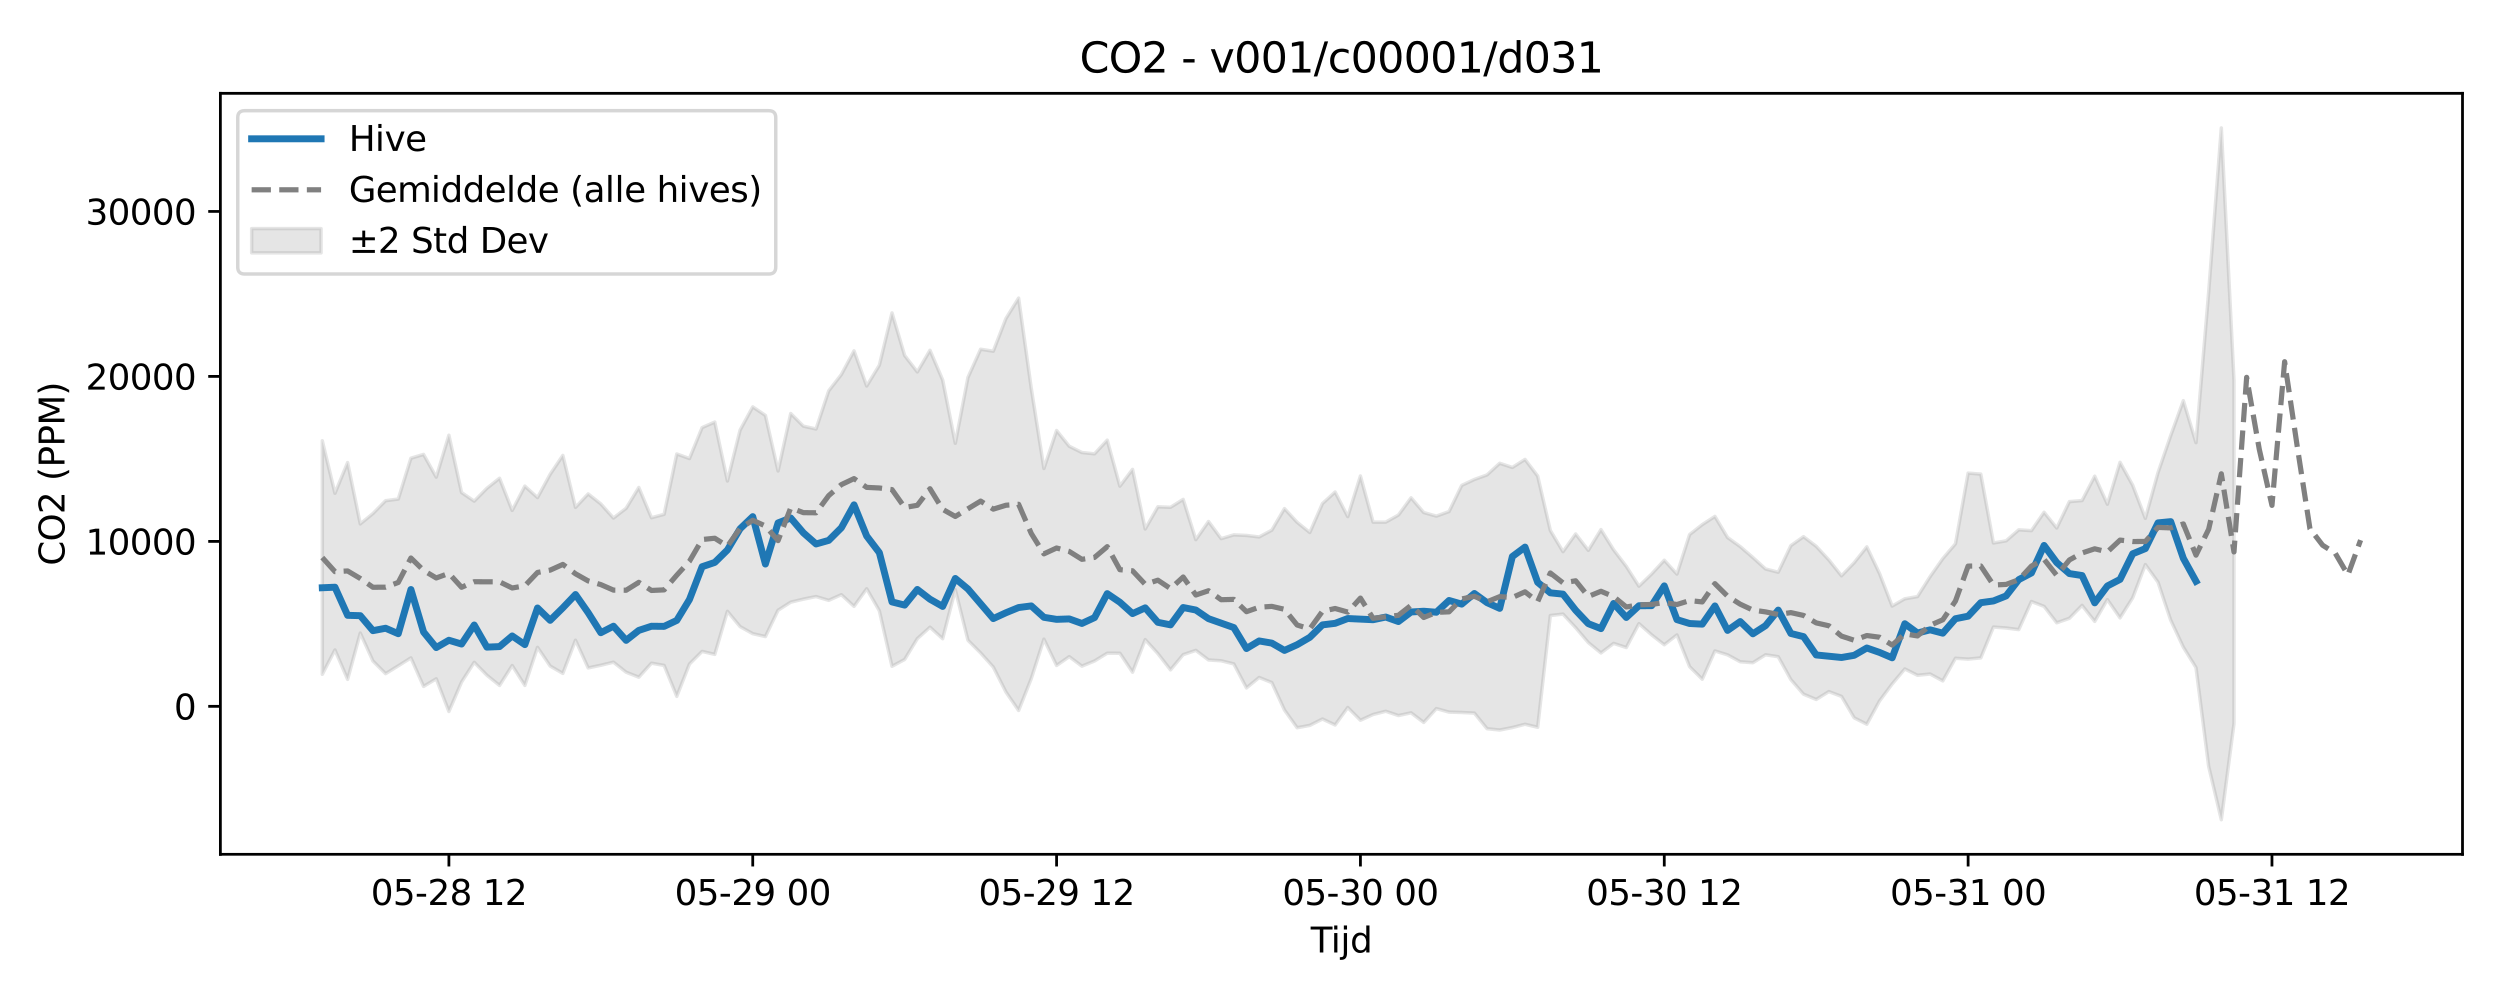 <?xml version="1.0" encoding="utf-8" standalone="no"?>
<!DOCTYPE svg PUBLIC "-//W3C//DTD SVG 1.1//EN"
  "http://www.w3.org/Graphics/SVG/1.1/DTD/svg11.dtd">
<svg xmlns:xlink="http://www.w3.org/1999/xlink" width="720pt" height="288pt" viewBox="0 0 720 288" xmlns="http://www.w3.org/2000/svg" version="1.1">
 <defs>
  <style type="text/css">*{stroke-linejoin: round; stroke-linecap: butt}</style>
 </defs>
 <g id="figure_1">
  <g id="patch_1">
   <path d="M 0 288 
L 720 288 
L 720 0 
L 0 0 
z
" style="fill: #ffffff"/>
  </g>
  <g id="axes_1">
   <g id="patch_2">
    <path d="M 63.47 246.04 
L 709.2 246.04 
L 709.2 26.88 
L 63.47 26.88 
z
" style="fill: #ffffff"/>
   </g>
   <g id="FillBetweenPolyCollection_1">
    <defs>
     <path id="meee00169b2" d="M 92.821 -161.061 
L 92.821 -93.793 
L 96.467 -100.811 
L 100.114 -92.342 
L 103.76 -105.684 
L 107.406 -97.629 
L 111.052 -93.985 
L 114.698 -96.233 
L 118.344 -98.534 
L 121.99 -90.309 
L 125.637 -92.508 
L 129.283 -83.085 
L 132.929 -91.561 
L 136.575 -97.248 
L 140.221 -93.534 
L 143.867 -90.591 
L 147.513 -96.322 
L 151.159 -90.588 
L 154.806 -101.567 
L 158.452 -96.175 
L 162.098 -94.056 
L 165.744 -103.622 
L 169.39 -95.639 
L 173.036 -96.402 
L 176.682 -97.291 
L 180.329 -94.402 
L 183.975 -92.966 
L 187.621 -97.002 
L 191.267 -96.358 
L 194.913 -87.445 
L 198.559 -96.753 
L 202.205 -100.393 
L 205.851 -99.534 
L 209.498 -111.936 
L 213.144 -107.535 
L 216.79 -105.503 
L 220.436 -104.667 
L 224.082 -112.254 
L 227.728 -114.575 
L 231.374 -115.444 
L 235.021 -116.184 
L 238.667 -115.097 
L 242.313 -116.736 
L 245.959 -113.362 
L 249.605 -118.435 
L 253.251 -112.099 
L 256.897 -96.102 
L 260.543 -98.074 
L 264.19 -104.065 
L 267.836 -107.366 
L 271.482 -104.043 
L 275.128 -118.181 
L 278.774 -103.6 
L 282.42 -99.946 
L 286.066 -95.89 
L 289.712 -88.697 
L 293.359 -83.378 
L 297.005 -92.564 
L 300.651 -103.917 
L 304.297 -96.341 
L 307.943 -98.883 
L 311.589 -96.148 
L 315.235 -97.639 
L 318.882 -99.881 
L 322.528 -99.864 
L 326.174 -94.402 
L 329.82 -103.788 
L 333.466 -99.769 
L 337.112 -95.074 
L 340.758 -99.461 
L 344.404 -100.695 
L 348.051 -97.927 
L 351.697 -97.695 
L 355.343 -96.793 
L 358.989 -89.879 
L 362.635 -92.888 
L 366.281 -91.414 
L 369.927 -83.511 
L 373.574 -78.408 
L 377.22 -79.085 
L 380.866 -80.925 
L 384.512 -79.204 
L 388.158 -84.239 
L 391.804 -80.567 
L 395.45 -82.224 
L 399.096 -83.153 
L 402.743 -81.923 
L 406.389 -82.704 
L 410.035 -79.936 
L 413.681 -83.926 
L 417.327 -82.91 
L 420.973 -82.801 
L 424.619 -82.627 
L 428.266 -78.131 
L 431.912 -77.751 
L 435.558 -78.464 
L 439.204 -79.414 
L 442.85 -78.539 
L 446.496 -110.722 
L 450.142 -111.144 
L 453.788 -107.232 
L 457.435 -102.936 
L 461.081 -99.947 
L 464.727 -102.705 
L 468.373 -101.506 
L 472.019 -108.391 
L 475.665 -105.165 
L 479.311 -102.306 
L 482.958 -105.14 
L 486.604 -96.017 
L 490.25 -92.376 
L 493.896 -100.525 
L 497.542 -99.396 
L 501.188 -97.41 
L 504.834 -97.137 
L 508.48 -99.419 
L 512.127 -98.871 
L 515.773 -92.271 
L 519.419 -88.073 
L 523.065 -86.554 
L 526.711 -88.821 
L 530.357 -87.437 
L 534.003 -81.269 
L 537.649 -79.418 
L 541.296 -86.113 
L 544.942 -91.008 
L 548.588 -95.345 
L 552.234 -93.516 
L 555.88 -93.882 
L 559.526 -91.896 
L 563.172 -98.422 
L 566.819 -98.173 
L 570.465 -98.529 
L 574.111 -107.408 
L 577.757 -107.135 
L 581.403 -106.674 
L 585.049 -114.765 
L 588.695 -113.362 
L 592.341 -108.635 
L 595.988 -109.93 
L 599.634 -113.648 
L 603.28 -109.039 
L 606.926 -115.308 
L 610.572 -110.048 
L 614.218 -115.837 
L 617.864 -125.395 
L 621.511 -120.33 
L 625.157 -109.404 
L 628.803 -101.611 
L 632.449 -95.725 
L 636.095 -67.286 
L 639.741 -51.922 
L 643.387 -79.597 
L 643.387 -178.499 
L 643.387 -178.499 
L 639.741 -251.158 
L 636.095 -203.883 
L 632.449 -160.505 
L 628.803 -172.602 
L 625.157 -162.523 
L 621.511 -151.886 
L 617.864 -138.718 
L 614.218 -148.247 
L 610.572 -154.86 
L 606.926 -142.783 
L 603.28 -150.856 
L 599.634 -143.839 
L 595.988 -143.538 
L 592.341 -135.938 
L 588.695 -140.47 
L 585.049 -135.174 
L 581.403 -135.412 
L 577.757 -132.24 
L 574.111 -131.62 
L 570.465 -151.466 
L 566.819 -151.743 
L 563.172 -131.392 
L 559.526 -127.119 
L 555.88 -121.948 
L 552.234 -116.184 
L 548.588 -115.547 
L 544.942 -113.451 
L 541.296 -122.853 
L 537.649 -130.513 
L 534.003 -125.948 
L 530.357 -122.16 
L 526.711 -126.738 
L 523.065 -130.664 
L 519.419 -133.436 
L 515.773 -130.863 
L 512.127 -123.196 
L 508.48 -124.138 
L 504.834 -127.438 
L 501.188 -130.578 
L 497.542 -133.194 
L 493.896 -139.277 
L 490.25 -136.913 
L 486.604 -134.047 
L 482.958 -122.657 
L 479.311 -126.654 
L 475.665 -122.69 
L 472.019 -119.184 
L 468.373 -124.884 
L 464.727 -129.638 
L 461.081 -135.476 
L 457.435 -129.501 
L 453.788 -134.226 
L 450.142 -129.118 
L 446.496 -135.236 
L 442.85 -150.91 
L 439.204 -155.69 
L 435.558 -153.375 
L 431.912 -154.581 
L 428.266 -151.229 
L 424.619 -149.918 
L 420.973 -148.205 
L 417.327 -140.675 
L 413.681 -139.359 
L 410.035 -140.39 
L 406.389 -144.634 
L 402.743 -139.667 
L 399.096 -137.633 
L 395.45 -137.622 
L 391.804 -150.927 
L 388.158 -139.21 
L 384.512 -146.302 
L 380.866 -142.972 
L 377.22 -134.638 
L 373.574 -137.583 
L 369.927 -141.522 
L 366.281 -135.312 
L 362.635 -133.355 
L 358.989 -133.796 
L 355.343 -133.96 
L 351.697 -132.87 
L 348.051 -137.816 
L 344.404 -132.58 
L 340.758 -144.181 
L 337.112 -141.897 
L 333.466 -142.042 
L 329.82 -135.647 
L 326.174 -152.82 
L 322.528 -147.988 
L 318.882 -161.241 
L 315.235 -157.302 
L 311.589 -157.676 
L 307.943 -159.486 
L 304.297 -164.01 
L 300.651 -153.068 
L 297.005 -176.164 
L 293.359 -202.15 
L 289.712 -196.277 
L 286.066 -186.853 
L 282.42 -187.422 
L 278.774 -179.31 
L 275.128 -160.336 
L 271.482 -178.593 
L 267.836 -187.121 
L 264.19 -180.886 
L 260.543 -185.611 
L 256.897 -197.883 
L 253.251 -182.823 
L 249.605 -176.835 
L 245.959 -186.96 
L 242.313 -180.129 
L 238.667 -175.434 
L 235.021 -164.451 
L 231.374 -165.268 
L 227.728 -168.911 
L 224.082 -152.354 
L 220.436 -168.367 
L 216.79 -170.82 
L 213.144 -164.132 
L 209.498 -149.472 
L 205.851 -166.446 
L 202.205 -164.848 
L 198.559 -155.94 
L 194.913 -157.258 
L 191.267 -139.871 
L 187.621 -138.897 
L 183.975 -147.604 
L 180.329 -141.62 
L 176.682 -138.8 
L 173.036 -142.868 
L 169.39 -145.752 
L 165.744 -141.876 
L 162.098 -156.84 
L 158.452 -151.425 
L 154.806 -144.689 
L 151.159 -148.001 
L 147.513 -140.994 
L 143.867 -150.271 
L 140.221 -147.372 
L 136.575 -143.668 
L 132.929 -146.156 
L 129.283 -162.662 
L 125.637 -150.588 
L 121.99 -157.131 
L 118.344 -156.04 
L 114.698 -144.274 
L 111.052 -143.802 
L 107.406 -140.106 
L 103.76 -137.112 
L 100.114 -154.786 
L 96.467 -145.937 
L 92.821 -161.061 
z
" style="stroke: #808080; stroke-opacity: 0.2"/>
    </defs>
    <g clip-path="url(#pd69a1f8e8f)">
     <use xlink:href="#meee00169b2" x="0" y="288" style="fill: #808080; fill-opacity: 0.2; stroke: #808080; stroke-opacity: 0.2"/>
    </g>
   </g>
   <g id="matplotlib.axis_1">
    <g id="xtick_1">
     <g id="line2d_1">
      <defs>
       <path id="m8af037436e" d="M 0 0 
L 0 3.5 
" style="stroke: #000000; stroke-width: 0.8"/>
      </defs>
      <g>
       <use xlink:href="#m8af037436e" x="129.283" y="246.04" style="stroke: #000000; stroke-width: 0.8"/>
      </g>
     </g>
     <g id="text_1">
      <!-- 05-28 12 -->
      <g transform="translate(106.802 260.638) scale(0.1 -0.1)">
       <defs>
        <path id="DejaVuSans-30" d="M 2034 4250 
Q 1547 4250 1301 3770 
Q 1056 3291 1056 2328 
Q 1056 1369 1301 889 
Q 1547 409 2034 409 
Q 2525 409 2770 889 
Q 3016 1369 3016 2328 
Q 3016 3291 2770 3770 
Q 2525 4250 2034 4250 
z
M 2034 4750 
Q 2819 4750 3233 4129 
Q 3647 3509 3647 2328 
Q 3647 1150 3233 529 
Q 2819 -91 2034 -91 
Q 1250 -91 836 529 
Q 422 1150 422 2328 
Q 422 3509 836 4129 
Q 1250 4750 2034 4750 
z
" transform="scale(0.016)"/>
        <path id="DejaVuSans-35" d="M 691 4666 
L 3169 4666 
L 3169 4134 
L 1269 4134 
L 1269 2991 
Q 1406 3038 1543 3061 
Q 1681 3084 1819 3084 
Q 2600 3084 3056 2656 
Q 3513 2228 3513 1497 
Q 3513 744 3044 326 
Q 2575 -91 1722 -91 
Q 1428 -91 1123 -41 
Q 819 9 494 109 
L 494 744 
Q 775 591 1075 516 
Q 1375 441 1709 441 
Q 2250 441 2565 725 
Q 2881 1009 2881 1497 
Q 2881 1984 2565 2268 
Q 2250 2553 1709 2553 
Q 1456 2553 1204 2497 
Q 953 2441 691 2322 
L 691 4666 
z
" transform="scale(0.016)"/>
        <path id="DejaVuSans-2d" d="M 313 2009 
L 1997 2009 
L 1997 1497 
L 313 1497 
L 313 2009 
z
" transform="scale(0.016)"/>
        <path id="DejaVuSans-32" d="M 1228 531 
L 3431 531 
L 3431 0 
L 469 0 
L 469 531 
Q 828 903 1448 1529 
Q 2069 2156 2228 2338 
Q 2531 2678 2651 2914 
Q 2772 3150 2772 3378 
Q 2772 3750 2511 3984 
Q 2250 4219 1831 4219 
Q 1534 4219 1204 4116 
Q 875 4013 500 3803 
L 500 4441 
Q 881 4594 1212 4672 
Q 1544 4750 1819 4750 
Q 2544 4750 2975 4387 
Q 3406 4025 3406 3419 
Q 3406 3131 3298 2873 
Q 3191 2616 2906 2266 
Q 2828 2175 2409 1742 
Q 1991 1309 1228 531 
z
" transform="scale(0.016)"/>
        <path id="DejaVuSans-38" d="M 2034 2216 
Q 1584 2216 1326 1975 
Q 1069 1734 1069 1313 
Q 1069 891 1326 650 
Q 1584 409 2034 409 
Q 2484 409 2743 651 
Q 3003 894 3003 1313 
Q 3003 1734 2745 1975 
Q 2488 2216 2034 2216 
z
M 1403 2484 
Q 997 2584 770 2862 
Q 544 3141 544 3541 
Q 544 4100 942 4425 
Q 1341 4750 2034 4750 
Q 2731 4750 3128 4425 
Q 3525 4100 3525 3541 
Q 3525 3141 3298 2862 
Q 3072 2584 2669 2484 
Q 3125 2378 3379 2068 
Q 3634 1759 3634 1313 
Q 3634 634 3220 271 
Q 2806 -91 2034 -91 
Q 1263 -91 848 271 
Q 434 634 434 1313 
Q 434 1759 690 2068 
Q 947 2378 1403 2484 
z
M 1172 3481 
Q 1172 3119 1398 2916 
Q 1625 2713 2034 2713 
Q 2441 2713 2670 2916 
Q 2900 3119 2900 3481 
Q 2900 3844 2670 4047 
Q 2441 4250 2034 4250 
Q 1625 4250 1398 4047 
Q 1172 3844 1172 3481 
z
" transform="scale(0.016)"/>
        <path id="DejaVuSans-20" transform="scale(0.016)"/>
        <path id="DejaVuSans-31" d="M 794 531 
L 1825 531 
L 1825 4091 
L 703 3866 
L 703 4441 
L 1819 4666 
L 2450 4666 
L 2450 531 
L 3481 531 
L 3481 0 
L 794 0 
L 794 531 
z
" transform="scale(0.016)"/>
       </defs>
       <use xlink:href="#DejaVuSans-30"/>
       <use xlink:href="#DejaVuSans-35" transform="translate(63.623 0)"/>
       <use xlink:href="#DejaVuSans-2d" transform="translate(127.246 0)"/>
       <use xlink:href="#DejaVuSans-32" transform="translate(163.33 0)"/>
       <use xlink:href="#DejaVuSans-38" transform="translate(226.953 0)"/>
       <use xlink:href="#DejaVuSans-20" transform="translate(290.576 0)"/>
       <use xlink:href="#DejaVuSans-31" transform="translate(322.363 0)"/>
       <use xlink:href="#DejaVuSans-32" transform="translate(385.986 0)"/>
      </g>
     </g>
    </g>
    <g id="xtick_2">
     <g id="line2d_2">
      <g>
       <use xlink:href="#m8af037436e" x="216.79" y="246.04" style="stroke: #000000; stroke-width: 0.8"/>
      </g>
     </g>
     <g id="text_2">
      <!-- 05-29 00 -->
      <g transform="translate(194.309 260.638) scale(0.1 -0.1)">
       <defs>
        <path id="DejaVuSans-39" d="M 703 97 
L 703 672 
Q 941 559 1184 500 
Q 1428 441 1663 441 
Q 2288 441 2617 861 
Q 2947 1281 2994 2138 
Q 2813 1869 2534 1725 
Q 2256 1581 1919 1581 
Q 1219 1581 811 2004 
Q 403 2428 403 3163 
Q 403 3881 828 4315 
Q 1253 4750 1959 4750 
Q 2769 4750 3195 4129 
Q 3622 3509 3622 2328 
Q 3622 1225 3098 567 
Q 2575 -91 1691 -91 
Q 1453 -91 1209 -44 
Q 966 3 703 97 
z
M 1959 2075 
Q 2384 2075 2632 2365 
Q 2881 2656 2881 3163 
Q 2881 3666 2632 3958 
Q 2384 4250 1959 4250 
Q 1534 4250 1286 3958 
Q 1038 3666 1038 3163 
Q 1038 2656 1286 2365 
Q 1534 2075 1959 2075 
z
" transform="scale(0.016)"/>
       </defs>
       <use xlink:href="#DejaVuSans-30"/>
       <use xlink:href="#DejaVuSans-35" transform="translate(63.623 0)"/>
       <use xlink:href="#DejaVuSans-2d" transform="translate(127.246 0)"/>
       <use xlink:href="#DejaVuSans-32" transform="translate(163.33 0)"/>
       <use xlink:href="#DejaVuSans-39" transform="translate(226.953 0)"/>
       <use xlink:href="#DejaVuSans-20" transform="translate(290.576 0)"/>
       <use xlink:href="#DejaVuSans-30" transform="translate(322.363 0)"/>
       <use xlink:href="#DejaVuSans-30" transform="translate(385.986 0)"/>
      </g>
     </g>
    </g>
    <g id="xtick_3">
     <g id="line2d_3">
      <g>
       <use xlink:href="#m8af037436e" x="304.297" y="246.04" style="stroke: #000000; stroke-width: 0.8"/>
      </g>
     </g>
     <g id="text_3">
      <!-- 05-29 12 -->
      <g transform="translate(281.817 260.638) scale(0.1 -0.1)">
       <use xlink:href="#DejaVuSans-30"/>
       <use xlink:href="#DejaVuSans-35" transform="translate(63.623 0)"/>
       <use xlink:href="#DejaVuSans-2d" transform="translate(127.246 0)"/>
       <use xlink:href="#DejaVuSans-32" transform="translate(163.33 0)"/>
       <use xlink:href="#DejaVuSans-39" transform="translate(226.953 0)"/>
       <use xlink:href="#DejaVuSans-20" transform="translate(290.576 0)"/>
       <use xlink:href="#DejaVuSans-31" transform="translate(322.363 0)"/>
       <use xlink:href="#DejaVuSans-32" transform="translate(385.986 0)"/>
      </g>
     </g>
    </g>
    <g id="xtick_4">
     <g id="line2d_4">
      <g>
       <use xlink:href="#m8af037436e" x="391.804" y="246.04" style="stroke: #000000; stroke-width: 0.8"/>
      </g>
     </g>
     <g id="text_4">
      <!-- 05-30 00 -->
      <g transform="translate(369.324 260.638) scale(0.1 -0.1)">
       <defs>
        <path id="DejaVuSans-33" d="M 2597 2516 
Q 3050 2419 3304 2112 
Q 3559 1806 3559 1356 
Q 3559 666 3084 287 
Q 2609 -91 1734 -91 
Q 1441 -91 1130 -33 
Q 819 25 488 141 
L 488 750 
Q 750 597 1062 519 
Q 1375 441 1716 441 
Q 2309 441 2620 675 
Q 2931 909 2931 1356 
Q 2931 1769 2642 2001 
Q 2353 2234 1838 2234 
L 1294 2234 
L 1294 2753 
L 1863 2753 
Q 2328 2753 2575 2939 
Q 2822 3125 2822 3475 
Q 2822 3834 2567 4026 
Q 2313 4219 1838 4219 
Q 1578 4219 1281 4162 
Q 984 4106 628 3988 
L 628 4550 
Q 988 4650 1302 4700 
Q 1616 4750 1894 4750 
Q 2613 4750 3031 4423 
Q 3450 4097 3450 3541 
Q 3450 3153 3228 2886 
Q 3006 2619 2597 2516 
z
" transform="scale(0.016)"/>
       </defs>
       <use xlink:href="#DejaVuSans-30"/>
       <use xlink:href="#DejaVuSans-35" transform="translate(63.623 0)"/>
       <use xlink:href="#DejaVuSans-2d" transform="translate(127.246 0)"/>
       <use xlink:href="#DejaVuSans-33" transform="translate(163.33 0)"/>
       <use xlink:href="#DejaVuSans-30" transform="translate(226.953 0)"/>
       <use xlink:href="#DejaVuSans-20" transform="translate(290.576 0)"/>
       <use xlink:href="#DejaVuSans-30" transform="translate(322.363 0)"/>
       <use xlink:href="#DejaVuSans-30" transform="translate(385.986 0)"/>
      </g>
     </g>
    </g>
    <g id="xtick_5">
     <g id="line2d_5">
      <g>
       <use xlink:href="#m8af037436e" x="479.311" y="246.04" style="stroke: #000000; stroke-width: 0.8"/>
      </g>
     </g>
     <g id="text_5">
      <!-- 05-30 12 -->
      <g transform="translate(456.831 260.638) scale(0.1 -0.1)">
       <use xlink:href="#DejaVuSans-30"/>
       <use xlink:href="#DejaVuSans-35" transform="translate(63.623 0)"/>
       <use xlink:href="#DejaVuSans-2d" transform="translate(127.246 0)"/>
       <use xlink:href="#DejaVuSans-33" transform="translate(163.33 0)"/>
       <use xlink:href="#DejaVuSans-30" transform="translate(226.953 0)"/>
       <use xlink:href="#DejaVuSans-20" transform="translate(290.576 0)"/>
       <use xlink:href="#DejaVuSans-31" transform="translate(322.363 0)"/>
       <use xlink:href="#DejaVuSans-32" transform="translate(385.986 0)"/>
      </g>
     </g>
    </g>
    <g id="xtick_6">
     <g id="line2d_6">
      <g>
       <use xlink:href="#m8af037436e" x="566.819" y="246.04" style="stroke: #000000; stroke-width: 0.8"/>
      </g>
     </g>
     <g id="text_6">
      <!-- 05-31 00 -->
      <g transform="translate(544.338 260.638) scale(0.1 -0.1)">
       <use xlink:href="#DejaVuSans-30"/>
       <use xlink:href="#DejaVuSans-35" transform="translate(63.623 0)"/>
       <use xlink:href="#DejaVuSans-2d" transform="translate(127.246 0)"/>
       <use xlink:href="#DejaVuSans-33" transform="translate(163.33 0)"/>
       <use xlink:href="#DejaVuSans-31" transform="translate(226.953 0)"/>
       <use xlink:href="#DejaVuSans-20" transform="translate(290.576 0)"/>
       <use xlink:href="#DejaVuSans-30" transform="translate(322.363 0)"/>
       <use xlink:href="#DejaVuSans-30" transform="translate(385.986 0)"/>
      </g>
     </g>
    </g>
    <g id="xtick_7">
     <g id="line2d_7">
      <g>
       <use xlink:href="#m8af037436e" x="654.326" y="246.04" style="stroke: #000000; stroke-width: 0.8"/>
      </g>
     </g>
     <g id="text_7">
      <!-- 05-31 12 -->
      <g transform="translate(631.845 260.638) scale(0.1 -0.1)">
       <use xlink:href="#DejaVuSans-30"/>
       <use xlink:href="#DejaVuSans-35" transform="translate(63.623 0)"/>
       <use xlink:href="#DejaVuSans-2d" transform="translate(127.246 0)"/>
       <use xlink:href="#DejaVuSans-33" transform="translate(163.33 0)"/>
       <use xlink:href="#DejaVuSans-31" transform="translate(226.953 0)"/>
       <use xlink:href="#DejaVuSans-20" transform="translate(290.576 0)"/>
       <use xlink:href="#DejaVuSans-31" transform="translate(322.363 0)"/>
       <use xlink:href="#DejaVuSans-32" transform="translate(385.986 0)"/>
      </g>
     </g>
    </g>
    <g id="text_8">
     <!-- Tijd -->
     <g transform="translate(377.485 274.317) scale(0.1 -0.1)">
      <defs>
       <path id="DejaVuSans-54" d="M -19 4666 
L 3928 4666 
L 3928 4134 
L 2272 4134 
L 2272 0 
L 1638 0 
L 1638 4134 
L -19 4134 
L -19 4666 
z
" transform="scale(0.016)"/>
       <path id="DejaVuSans-69" d="M 603 3500 
L 1178 3500 
L 1178 0 
L 603 0 
L 603 3500 
z
M 603 4863 
L 1178 4863 
L 1178 4134 
L 603 4134 
L 603 4863 
z
" transform="scale(0.016)"/>
       <path id="DejaVuSans-6a" d="M 603 3500 
L 1178 3500 
L 1178 -63 
Q 1178 -731 923 -1031 
Q 669 -1331 103 -1331 
L -116 -1331 
L -116 -844 
L 38 -844 
Q 366 -844 484 -692 
Q 603 -541 603 -63 
L 603 3500 
z
M 603 4863 
L 1178 4863 
L 1178 4134 
L 603 4134 
L 603 4863 
z
" transform="scale(0.016)"/>
       <path id="DejaVuSans-64" d="M 2906 2969 
L 2906 4863 
L 3481 4863 
L 3481 0 
L 2906 0 
L 2906 525 
Q 2725 213 2448 61 
Q 2172 -91 1784 -91 
Q 1150 -91 751 415 
Q 353 922 353 1747 
Q 353 2572 751 3078 
Q 1150 3584 1784 3584 
Q 2172 3584 2448 3432 
Q 2725 3281 2906 2969 
z
M 947 1747 
Q 947 1113 1208 752 
Q 1469 391 1925 391 
Q 2381 391 2643 752 
Q 2906 1113 2906 1747 
Q 2906 2381 2643 2742 
Q 2381 3103 1925 3103 
Q 1469 3103 1208 2742 
Q 947 2381 947 1747 
z
" transform="scale(0.016)"/>
      </defs>
      <use xlink:href="#DejaVuSans-54"/>
      <use xlink:href="#DejaVuSans-69" transform="translate(57.959 0)"/>
      <use xlink:href="#DejaVuSans-6a" transform="translate(85.742 0)"/>
      <use xlink:href="#DejaVuSans-64" transform="translate(113.525 0)"/>
     </g>
    </g>
   </g>
   <g id="matplotlib.axis_2">
    <g id="ytick_1">
     <g id="line2d_8">
      <defs>
       <path id="m276a7f0cea" d="M 0 0 
L -3.5 0 
" style="stroke: #000000; stroke-width: 0.8"/>
      </defs>
      <g>
       <use xlink:href="#m276a7f0cea" x="63.47" y="203.43" style="stroke: #000000; stroke-width: 0.8"/>
      </g>
     </g>
     <g id="text_9">
      <!-- 0 -->
      <g transform="translate(50.108 207.229) scale(0.1 -0.1)">
       <use xlink:href="#DejaVuSans-30"/>
      </g>
     </g>
    </g>
    <g id="ytick_2">
     <g id="line2d_9">
      <g>
       <use xlink:href="#m276a7f0cea" x="63.47" y="155.917" style="stroke: #000000; stroke-width: 0.8"/>
      </g>
     </g>
     <g id="text_10">
      <!-- 10000 -->
      <g transform="translate(24.657 159.716) scale(0.1 -0.1)">
       <use xlink:href="#DejaVuSans-31"/>
       <use xlink:href="#DejaVuSans-30" transform="translate(63.623 0)"/>
       <use xlink:href="#DejaVuSans-30" transform="translate(127.246 0)"/>
       <use xlink:href="#DejaVuSans-30" transform="translate(190.869 0)"/>
       <use xlink:href="#DejaVuSans-30" transform="translate(254.492 0)"/>
      </g>
     </g>
    </g>
    <g id="ytick_3">
     <g id="line2d_10">
      <g>
       <use xlink:href="#m276a7f0cea" x="63.47" y="108.405" style="stroke: #000000; stroke-width: 0.8"/>
      </g>
     </g>
     <g id="text_11">
      <!-- 20000 -->
      <g transform="translate(24.657 112.204) scale(0.1 -0.1)">
       <use xlink:href="#DejaVuSans-32"/>
       <use xlink:href="#DejaVuSans-30" transform="translate(63.623 0)"/>
       <use xlink:href="#DejaVuSans-30" transform="translate(127.246 0)"/>
       <use xlink:href="#DejaVuSans-30" transform="translate(190.869 0)"/>
       <use xlink:href="#DejaVuSans-30" transform="translate(254.492 0)"/>
      </g>
     </g>
    </g>
    <g id="ytick_4">
     <g id="line2d_11">
      <g>
       <use xlink:href="#m276a7f0cea" x="63.47" y="60.892" style="stroke: #000000; stroke-width: 0.8"/>
      </g>
     </g>
     <g id="text_12">
      <!-- 30000 -->
      <g transform="translate(24.657 64.691) scale(0.1 -0.1)">
       <use xlink:href="#DejaVuSans-33"/>
       <use xlink:href="#DejaVuSans-30" transform="translate(63.623 0)"/>
       <use xlink:href="#DejaVuSans-30" transform="translate(127.246 0)"/>
       <use xlink:href="#DejaVuSans-30" transform="translate(190.869 0)"/>
       <use xlink:href="#DejaVuSans-30" transform="translate(254.492 0)"/>
      </g>
     </g>
    </g>
    <g id="text_13">
     <!-- CO2 (PPM) -->
     <g transform="translate(18.578 162.903) rotate(-90) scale(0.1 -0.1)">
      <defs>
       <path id="DejaVuSans-43" d="M 4122 4306 
L 4122 3641 
Q 3803 3938 3442 4084 
Q 3081 4231 2675 4231 
Q 1875 4231 1450 3742 
Q 1025 3253 1025 2328 
Q 1025 1406 1450 917 
Q 1875 428 2675 428 
Q 3081 428 3442 575 
Q 3803 722 4122 1019 
L 4122 359 
Q 3791 134 3420 21 
Q 3050 -91 2638 -91 
Q 1578 -91 968 557 
Q 359 1206 359 2328 
Q 359 3453 968 4101 
Q 1578 4750 2638 4750 
Q 3056 4750 3426 4639 
Q 3797 4528 4122 4306 
z
" transform="scale(0.016)"/>
       <path id="DejaVuSans-4f" d="M 2522 4238 
Q 1834 4238 1429 3725 
Q 1025 3213 1025 2328 
Q 1025 1447 1429 934 
Q 1834 422 2522 422 
Q 3209 422 3611 934 
Q 4013 1447 4013 2328 
Q 4013 3213 3611 3725 
Q 3209 4238 2522 4238 
z
M 2522 4750 
Q 3503 4750 4090 4092 
Q 4678 3434 4678 2328 
Q 4678 1225 4090 567 
Q 3503 -91 2522 -91 
Q 1538 -91 948 565 
Q 359 1222 359 2328 
Q 359 3434 948 4092 
Q 1538 4750 2522 4750 
z
" transform="scale(0.016)"/>
       <path id="DejaVuSans-28" d="M 1984 4856 
Q 1566 4138 1362 3434 
Q 1159 2731 1159 2009 
Q 1159 1288 1364 580 
Q 1569 -128 1984 -844 
L 1484 -844 
Q 1016 -109 783 600 
Q 550 1309 550 2009 
Q 550 2706 781 3412 
Q 1013 4119 1484 4856 
L 1984 4856 
z
" transform="scale(0.016)"/>
       <path id="DejaVuSans-50" d="M 1259 4147 
L 1259 2394 
L 2053 2394 
Q 2494 2394 2734 2622 
Q 2975 2850 2975 3272 
Q 2975 3691 2734 3919 
Q 2494 4147 2053 4147 
L 1259 4147 
z
M 628 4666 
L 2053 4666 
Q 2838 4666 3239 4311 
Q 3641 3956 3641 3272 
Q 3641 2581 3239 2228 
Q 2838 1875 2053 1875 
L 1259 1875 
L 1259 0 
L 628 0 
L 628 4666 
z
" transform="scale(0.016)"/>
       <path id="DejaVuSans-4d" d="M 628 4666 
L 1569 4666 
L 2759 1491 
L 3956 4666 
L 4897 4666 
L 4897 0 
L 4281 0 
L 4281 4097 
L 3078 897 
L 2444 897 
L 1241 4097 
L 1241 0 
L 628 0 
L 628 4666 
z
" transform="scale(0.016)"/>
       <path id="DejaVuSans-29" d="M 513 4856 
L 1013 4856 
Q 1481 4119 1714 3412 
Q 1947 2706 1947 2009 
Q 1947 1309 1714 600 
Q 1481 -109 1013 -844 
L 513 -844 
Q 928 -128 1133 580 
Q 1338 1288 1338 2009 
Q 1338 2731 1133 3434 
Q 928 4138 513 4856 
z
" transform="scale(0.016)"/>
      </defs>
      <use xlink:href="#DejaVuSans-43"/>
      <use xlink:href="#DejaVuSans-4f" transform="translate(69.824 0)"/>
      <use xlink:href="#DejaVuSans-32" transform="translate(148.535 0)"/>
      <use xlink:href="#DejaVuSans-20" transform="translate(212.158 0)"/>
      <use xlink:href="#DejaVuSans-28" transform="translate(243.945 0)"/>
      <use xlink:href="#DejaVuSans-50" transform="translate(282.959 0)"/>
      <use xlink:href="#DejaVuSans-50" transform="translate(343.262 0)"/>
      <use xlink:href="#DejaVuSans-4d" transform="translate(403.564 0)"/>
      <use xlink:href="#DejaVuSans-29" transform="translate(489.844 0)"/>
     </g>
    </g>
   </g>
   <g id="line2d_12">
    <path d="M 92.821 169.273 
L 96.467 169.116 
L 100.114 177.214 
L 103.76 177.315 
L 107.406 181.629 
L 111.052 180.933 
L 114.698 182.505 
L 118.344 169.786 
L 121.99 182.03 
L 125.637 186.498 
L 129.283 184.392 
L 132.929 185.483 
L 136.575 180.005 
L 140.221 186.373 
L 143.867 186.218 
L 147.513 183.156 
L 151.159 185.646 
L 154.806 175.104 
L 158.452 178.65 
L 162.098 175.055 
L 165.744 171.226 
L 169.39 176.452 
L 173.036 182.217 
L 176.682 180.347 
L 180.329 184.42 
L 183.975 181.555 
L 187.621 180.355 
L 191.267 180.396 
L 194.913 178.676 
L 198.559 172.67 
L 202.205 163.215 
L 205.851 161.98 
L 209.498 158.391 
L 213.144 152.289 
L 216.79 148.795 
L 220.436 162.441 
L 224.082 150.599 
L 227.728 149.18 
L 231.374 153.453 
L 235.021 156.662 
L 238.667 155.632 
L 242.313 151.995 
L 245.959 145.396 
L 249.605 154.383 
L 253.251 159.164 
L 256.897 173.354 
L 260.543 174.268 
L 264.19 169.769 
L 267.836 172.569 
L 271.482 174.651 
L 275.128 166.601 
L 278.774 169.633 
L 286.066 178.152 
L 289.712 176.473 
L 293.359 174.973 
L 297.005 174.504 
L 300.651 177.787 
L 304.297 178.376 
L 307.943 178.248 
L 311.589 179.555 
L 315.235 177.862 
L 318.882 170.972 
L 322.528 173.449 
L 326.174 176.712 
L 329.82 175.062 
L 333.466 179.229 
L 337.112 179.96 
L 340.758 174.968 
L 344.404 175.689 
L 348.051 178.177 
L 355.343 180.746 
L 358.989 186.777 
L 362.635 184.591 
L 366.281 185.215 
L 369.927 187.32 
L 373.574 185.681 
L 377.22 183.554 
L 380.866 179.965 
L 384.512 179.522 
L 388.158 178.134 
L 395.45 178.481 
L 399.096 177.714 
L 402.743 179.005 
L 406.389 176.249 
L 410.035 176.034 
L 413.681 176.326 
L 417.327 172.936 
L 420.973 173.985 
L 424.619 170.926 
L 428.266 173.563 
L 431.912 175.207 
L 435.558 160.279 
L 439.204 157.566 
L 442.85 167.708 
L 446.496 170.74 
L 450.142 171.109 
L 453.788 175.754 
L 457.435 179.618 
L 461.081 181.044 
L 464.727 173.801 
L 468.373 177.825 
L 472.019 174.455 
L 475.665 174.428 
L 479.311 168.738 
L 482.958 178.451 
L 486.604 179.569 
L 490.25 179.756 
L 493.896 174.511 
L 497.542 181.555 
L 501.188 179.01 
L 504.834 182.536 
L 508.48 180.187 
L 512.127 175.713 
L 515.773 182.44 
L 519.419 183.351 
L 523.065 188.628 
L 530.357 189.357 
L 534.003 188.731 
L 537.649 186.623 
L 541.296 187.892 
L 544.942 189.444 
L 548.588 179.64 
L 552.234 182.307 
L 555.88 181.395 
L 559.526 182.353 
L 563.172 178.191 
L 566.819 177.461 
L 570.465 173.573 
L 574.111 173.074 
L 577.757 171.626 
L 581.403 166.932 
L 585.049 165.011 
L 588.695 157.092 
L 592.341 162.023 
L 595.988 165.192 
L 599.634 165.754 
L 603.28 173.617 
L 606.926 168.761 
L 610.572 166.864 
L 614.218 159.488 
L 617.864 157.995 
L 621.511 150.588 
L 625.157 150.232 
L 628.803 160.803 
L 632.449 167.411 
L 632.449 167.411 
" clip-path="url(#pd69a1f8e8f)" style="fill: none; stroke: #1f77b4; stroke-width: 2; stroke-linecap: square"/>
   </g>
   <g id="line2d_13">
    <path d="M 92.821 160.573 
L 96.467 164.626 
L 100.114 164.436 
L 103.76 166.602 
L 107.406 169.132 
L 111.052 169.106 
L 114.698 167.747 
L 118.344 160.713 
L 121.99 164.28 
L 125.637 166.452 
L 129.283 165.127 
L 132.929 169.142 
L 136.575 167.542 
L 143.867 167.569 
L 147.513 169.342 
L 151.159 168.706 
L 154.806 164.872 
L 158.452 164.2 
L 162.098 162.552 
L 165.744 165.251 
L 169.39 167.305 
L 173.036 168.365 
L 176.682 169.954 
L 180.329 169.989 
L 183.975 167.715 
L 187.621 170.051 
L 191.267 169.885 
L 194.913 165.649 
L 198.559 161.653 
L 202.205 155.38 
L 205.851 155.01 
L 209.498 157.296 
L 213.144 152.167 
L 216.79 149.839 
L 220.436 151.483 
L 224.082 155.696 
L 227.728 146.257 
L 231.374 147.644 
L 235.021 147.683 
L 238.667 142.735 
L 242.313 139.568 
L 245.959 137.839 
L 249.605 140.365 
L 253.251 140.539 
L 256.897 141.007 
L 260.543 146.158 
L 264.19 145.525 
L 267.836 140.756 
L 271.482 146.682 
L 275.128 148.742 
L 282.42 144.316 
L 286.066 146.628 
L 289.712 145.513 
L 293.359 145.236 
L 297.005 153.636 
L 300.651 159.508 
L 304.297 157.824 
L 307.943 158.815 
L 311.589 161.088 
L 315.235 160.529 
L 318.882 157.439 
L 322.528 164.074 
L 326.174 164.389 
L 329.82 168.282 
L 333.466 167.094 
L 337.112 169.515 
L 340.758 166.179 
L 344.404 171.363 
L 348.051 170.129 
L 351.697 172.718 
L 355.343 172.624 
L 358.989 176.162 
L 362.635 174.878 
L 366.281 174.637 
L 369.927 175.484 
L 373.574 180.004 
L 377.22 181.138 
L 380.866 176.051 
L 384.512 175.247 
L 388.158 176.275 
L 391.804 172.253 
L 395.45 178.077 
L 402.743 177.205 
L 406.389 174.331 
L 410.035 177.837 
L 413.681 176.357 
L 417.327 176.207 
L 420.973 172.497 
L 424.619 171.727 
L 428.266 173.32 
L 431.912 171.834 
L 435.558 172.081 
L 439.204 170.448 
L 442.85 173.275 
L 446.496 165.021 
L 450.142 167.869 
L 453.788 167.271 
L 457.435 171.781 
L 461.081 170.288 
L 464.727 171.828 
L 468.373 174.805 
L 472.019 174.213 
L 475.665 174.072 
L 479.311 173.52 
L 482.958 174.102 
L 486.604 172.968 
L 490.25 173.355 
L 493.896 168.099 
L 497.542 171.705 
L 501.188 174.006 
L 504.834 175.712 
L 508.48 176.221 
L 512.127 176.967 
L 515.773 176.433 
L 519.419 177.246 
L 523.065 179.391 
L 526.711 180.22 
L 530.357 183.201 
L 534.003 184.392 
L 537.649 183.035 
L 541.296 183.517 
L 544.942 185.771 
L 548.588 182.554 
L 552.234 183.15 
L 555.88 180.085 
L 559.526 178.492 
L 563.172 173.093 
L 566.819 163.042 
L 570.465 163.003 
L 574.111 168.486 
L 577.757 168.312 
L 581.403 166.957 
L 585.049 163.03 
L 588.695 161.084 
L 592.341 165.714 
L 595.988 161.266 
L 599.634 159.257 
L 603.28 158.053 
L 606.926 158.954 
L 610.572 155.546 
L 614.218 155.958 
L 617.864 155.944 
L 621.511 151.892 
L 625.157 152.037 
L 628.803 150.894 
L 632.449 159.885 
L 636.095 152.416 
L 639.741 136.46 
L 643.387 158.952 
L 647.033 108.68 
L 650.68 129.436 
L 654.326 145.543 
L 657.972 104.176 
L 661.618 128.678 
L 665.264 152.266 
L 668.91 157.018 
L 672.556 159.341 
L 676.203 165.588 
L 679.849 155.554 
L 679.849 155.554 
" clip-path="url(#pd69a1f8e8f)" style="fill: none; stroke-dasharray: 5.55,2.4; stroke-dashoffset: 0; stroke: #808080; stroke-width: 1.5"/>
   </g>
   <g id="patch_3">
    <path d="M 63.47 246.04 
L 63.47 26.88 
" style="fill: none; stroke: #000000; stroke-width: 0.8; stroke-linejoin: miter; stroke-linecap: square"/>
   </g>
   <g id="patch_4">
    <path d="M 709.2 246.04 
L 709.2 26.88 
" style="fill: none; stroke: #000000; stroke-width: 0.8; stroke-linejoin: miter; stroke-linecap: square"/>
   </g>
   <g id="patch_5">
    <path d="M 63.47 246.04 
L 709.2 246.04 
" style="fill: none; stroke: #000000; stroke-width: 0.8; stroke-linejoin: miter; stroke-linecap: square"/>
   </g>
   <g id="patch_6">
    <path d="M 63.47 26.88 
L 709.2 26.88 
" style="fill: none; stroke: #000000; stroke-width: 0.8; stroke-linejoin: miter; stroke-linecap: square"/>
   </g>
   <g id="text_14">
    <!-- CO2 - v001/c00001/d031 -->
    <g transform="translate(310.932 20.88) scale(0.12 -0.12)">
     <defs>
      <path id="DejaVuSans-76" d="M 191 3500 
L 800 3500 
L 1894 563 
L 2988 3500 
L 3597 3500 
L 2284 0 
L 1503 0 
L 191 3500 
z
" transform="scale(0.016)"/>
      <path id="DejaVuSans-2f" d="M 1625 4666 
L 2156 4666 
L 531 -594 
L 0 -594 
L 1625 4666 
z
" transform="scale(0.016)"/>
      <path id="DejaVuSans-63" d="M 3122 3366 
L 3122 2828 
Q 2878 2963 2633 3030 
Q 2388 3097 2138 3097 
Q 1578 3097 1268 2742 
Q 959 2388 959 1747 
Q 959 1106 1268 751 
Q 1578 397 2138 397 
Q 2388 397 2633 464 
Q 2878 531 3122 666 
L 3122 134 
Q 2881 22 2623 -34 
Q 2366 -91 2075 -91 
Q 1284 -91 818 406 
Q 353 903 353 1747 
Q 353 2603 823 3093 
Q 1294 3584 2113 3584 
Q 2378 3584 2631 3529 
Q 2884 3475 3122 3366 
z
" transform="scale(0.016)"/>
     </defs>
     <use xlink:href="#DejaVuSans-43"/>
     <use xlink:href="#DejaVuSans-4f" transform="translate(69.824 0)"/>
     <use xlink:href="#DejaVuSans-32" transform="translate(148.535 0)"/>
     <use xlink:href="#DejaVuSans-20" transform="translate(212.158 0)"/>
     <use xlink:href="#DejaVuSans-2d" transform="translate(243.945 0)"/>
     <use xlink:href="#DejaVuSans-20" transform="translate(280.029 0)"/>
     <use xlink:href="#DejaVuSans-76" transform="translate(311.816 0)"/>
     <use xlink:href="#DejaVuSans-30" transform="translate(370.996 0)"/>
     <use xlink:href="#DejaVuSans-30" transform="translate(434.619 0)"/>
     <use xlink:href="#DejaVuSans-31" transform="translate(498.242 0)"/>
     <use xlink:href="#DejaVuSans-2f" transform="translate(561.865 0)"/>
     <use xlink:href="#DejaVuSans-63" transform="translate(595.557 0)"/>
     <use xlink:href="#DejaVuSans-30" transform="translate(650.537 0)"/>
     <use xlink:href="#DejaVuSans-30" transform="translate(714.16 0)"/>
     <use xlink:href="#DejaVuSans-30" transform="translate(777.783 0)"/>
     <use xlink:href="#DejaVuSans-30" transform="translate(841.406 0)"/>
     <use xlink:href="#DejaVuSans-31" transform="translate(905.029 0)"/>
     <use xlink:href="#DejaVuSans-2f" transform="translate(968.652 0)"/>
     <use xlink:href="#DejaVuSans-64" transform="translate(1002.344 0)"/>
     <use xlink:href="#DejaVuSans-30" transform="translate(1065.82 0)"/>
     <use xlink:href="#DejaVuSans-33" transform="translate(1129.443 0)"/>
     <use xlink:href="#DejaVuSans-31" transform="translate(1193.066 0)"/>
    </g>
   </g>
   <g id="legend_1">
    <g id="patch_7">
     <path d="M 70.47 78.914 
L 221.414 78.914 
Q 223.414 78.914 223.414 76.914 
L 223.414 33.88 
Q 223.414 31.88 221.414 31.88 
L 70.47 31.88 
Q 68.47 31.88 68.47 33.88 
L 68.47 76.914 
Q 68.47 78.914 70.47 78.914 
z
" style="fill: #ffffff; opacity: 0.8; stroke: #cccccc; stroke-linejoin: miter"/>
    </g>
    <g id="line2d_14">
     <path d="M 72.47 39.978 
L 82.47 39.978 
L 92.47 39.978 
" style="fill: none; stroke: #1f77b4; stroke-width: 2; stroke-linecap: square"/>
    </g>
    <g id="text_15">
     <!-- Hive -->
     <g transform="translate(100.47 43.478) scale(0.1 -0.1)">
      <defs>
       <path id="DejaVuSans-48" d="M 628 4666 
L 1259 4666 
L 1259 2753 
L 3553 2753 
L 3553 4666 
L 4184 4666 
L 4184 0 
L 3553 0 
L 3553 2222 
L 1259 2222 
L 1259 0 
L 628 0 
L 628 4666 
z
" transform="scale(0.016)"/>
       <path id="DejaVuSans-65" d="M 3597 1894 
L 3597 1613 
L 953 1613 
Q 991 1019 1311 708 
Q 1631 397 2203 397 
Q 2534 397 2845 478 
Q 3156 559 3463 722 
L 3463 178 
Q 3153 47 2828 -22 
Q 2503 -91 2169 -91 
Q 1331 -91 842 396 
Q 353 884 353 1716 
Q 353 2575 817 3079 
Q 1281 3584 2069 3584 
Q 2775 3584 3186 3129 
Q 3597 2675 3597 1894 
z
M 3022 2063 
Q 3016 2534 2758 2815 
Q 2500 3097 2075 3097 
Q 1594 3097 1305 2825 
Q 1016 2553 972 2059 
L 3022 2063 
z
" transform="scale(0.016)"/>
      </defs>
      <use xlink:href="#DejaVuSans-48"/>
      <use xlink:href="#DejaVuSans-69" transform="translate(75.195 0)"/>
      <use xlink:href="#DejaVuSans-76" transform="translate(102.979 0)"/>
      <use xlink:href="#DejaVuSans-65" transform="translate(162.158 0)"/>
     </g>
    </g>
    <g id="line2d_15">
     <path d="M 72.47 54.657 
L 82.47 54.657 
L 92.47 54.657 
" style="fill: none; stroke-dasharray: 5.55,2.4; stroke-dashoffset: 0; stroke: #808080; stroke-width: 1.5"/>
    </g>
    <g id="text_16">
     <!-- Gemiddelde (alle hives) -->
     <g transform="translate(100.47 58.157) scale(0.1 -0.1)">
      <defs>
       <path id="DejaVuSans-47" d="M 3809 666 
L 3809 1919 
L 2778 1919 
L 2778 2438 
L 4434 2438 
L 4434 434 
Q 4069 175 3628 42 
Q 3188 -91 2688 -91 
Q 1594 -91 976 548 
Q 359 1188 359 2328 
Q 359 3472 976 4111 
Q 1594 4750 2688 4750 
Q 3144 4750 3555 4637 
Q 3966 4525 4313 4306 
L 4313 3634 
Q 3963 3931 3569 4081 
Q 3175 4231 2741 4231 
Q 1884 4231 1454 3753 
Q 1025 3275 1025 2328 
Q 1025 1384 1454 906 
Q 1884 428 2741 428 
Q 3075 428 3337 486 
Q 3600 544 3809 666 
z
" transform="scale(0.016)"/>
       <path id="DejaVuSans-6d" d="M 3328 2828 
Q 3544 3216 3844 3400 
Q 4144 3584 4550 3584 
Q 5097 3584 5394 3201 
Q 5691 2819 5691 2113 
L 5691 0 
L 5113 0 
L 5113 2094 
Q 5113 2597 4934 2840 
Q 4756 3084 4391 3084 
Q 3944 3084 3684 2787 
Q 3425 2491 3425 1978 
L 3425 0 
L 2847 0 
L 2847 2094 
Q 2847 2600 2669 2842 
Q 2491 3084 2119 3084 
Q 1678 3084 1418 2786 
Q 1159 2488 1159 1978 
L 1159 0 
L 581 0 
L 581 3500 
L 1159 3500 
L 1159 2956 
Q 1356 3278 1631 3431 
Q 1906 3584 2284 3584 
Q 2666 3584 2933 3390 
Q 3200 3197 3328 2828 
z
" transform="scale(0.016)"/>
       <path id="DejaVuSans-6c" d="M 603 4863 
L 1178 4863 
L 1178 0 
L 603 0 
L 603 4863 
z
" transform="scale(0.016)"/>
       <path id="DejaVuSans-61" d="M 2194 1759 
Q 1497 1759 1228 1600 
Q 959 1441 959 1056 
Q 959 750 1161 570 
Q 1363 391 1709 391 
Q 2188 391 2477 730 
Q 2766 1069 2766 1631 
L 2766 1759 
L 2194 1759 
z
M 3341 1997 
L 3341 0 
L 2766 0 
L 2766 531 
Q 2569 213 2275 61 
Q 1981 -91 1556 -91 
Q 1019 -91 701 211 
Q 384 513 384 1019 
Q 384 1609 779 1909 
Q 1175 2209 1959 2209 
L 2766 2209 
L 2766 2266 
Q 2766 2663 2505 2880 
Q 2244 3097 1772 3097 
Q 1472 3097 1187 3025 
Q 903 2953 641 2809 
L 641 3341 
Q 956 3463 1253 3523 
Q 1550 3584 1831 3584 
Q 2591 3584 2966 3190 
Q 3341 2797 3341 1997 
z
" transform="scale(0.016)"/>
       <path id="DejaVuSans-68" d="M 3513 2113 
L 3513 0 
L 2938 0 
L 2938 2094 
Q 2938 2591 2744 2837 
Q 2550 3084 2163 3084 
Q 1697 3084 1428 2787 
Q 1159 2491 1159 1978 
L 1159 0 
L 581 0 
L 581 4863 
L 1159 4863 
L 1159 2956 
Q 1366 3272 1645 3428 
Q 1925 3584 2291 3584 
Q 2894 3584 3203 3211 
Q 3513 2838 3513 2113 
z
" transform="scale(0.016)"/>
       <path id="DejaVuSans-73" d="M 2834 3397 
L 2834 2853 
Q 2591 2978 2328 3040 
Q 2066 3103 1784 3103 
Q 1356 3103 1142 2972 
Q 928 2841 928 2578 
Q 928 2378 1081 2264 
Q 1234 2150 1697 2047 
L 1894 2003 
Q 2506 1872 2764 1633 
Q 3022 1394 3022 966 
Q 3022 478 2636 193 
Q 2250 -91 1575 -91 
Q 1294 -91 989 -36 
Q 684 19 347 128 
L 347 722 
Q 666 556 975 473 
Q 1284 391 1588 391 
Q 1994 391 2212 530 
Q 2431 669 2431 922 
Q 2431 1156 2273 1281 
Q 2116 1406 1581 1522 
L 1381 1569 
Q 847 1681 609 1914 
Q 372 2147 372 2553 
Q 372 3047 722 3315 
Q 1072 3584 1716 3584 
Q 2034 3584 2315 3537 
Q 2597 3491 2834 3397 
z
" transform="scale(0.016)"/>
      </defs>
      <use xlink:href="#DejaVuSans-47"/>
      <use xlink:href="#DejaVuSans-65" transform="translate(77.49 0)"/>
      <use xlink:href="#DejaVuSans-6d" transform="translate(139.014 0)"/>
      <use xlink:href="#DejaVuSans-69" transform="translate(236.426 0)"/>
      <use xlink:href="#DejaVuSans-64" transform="translate(264.209 0)"/>
      <use xlink:href="#DejaVuSans-64" transform="translate(327.686 0)"/>
      <use xlink:href="#DejaVuSans-65" transform="translate(391.162 0)"/>
      <use xlink:href="#DejaVuSans-6c" transform="translate(452.686 0)"/>
      <use xlink:href="#DejaVuSans-64" transform="translate(480.469 0)"/>
      <use xlink:href="#DejaVuSans-65" transform="translate(543.945 0)"/>
      <use xlink:href="#DejaVuSans-20" transform="translate(605.469 0)"/>
      <use xlink:href="#DejaVuSans-28" transform="translate(637.256 0)"/>
      <use xlink:href="#DejaVuSans-61" transform="translate(676.27 0)"/>
      <use xlink:href="#DejaVuSans-6c" transform="translate(737.549 0)"/>
      <use xlink:href="#DejaVuSans-6c" transform="translate(765.332 0)"/>
      <use xlink:href="#DejaVuSans-65" transform="translate(793.115 0)"/>
      <use xlink:href="#DejaVuSans-20" transform="translate(854.639 0)"/>
      <use xlink:href="#DejaVuSans-68" transform="translate(886.426 0)"/>
      <use xlink:href="#DejaVuSans-69" transform="translate(949.805 0)"/>
      <use xlink:href="#DejaVuSans-76" transform="translate(977.588 0)"/>
      <use xlink:href="#DejaVuSans-65" transform="translate(1036.768 0)"/>
      <use xlink:href="#DejaVuSans-73" transform="translate(1098.291 0)"/>
      <use xlink:href="#DejaVuSans-29" transform="translate(1150.391 0)"/>
     </g>
    </g>
    <g id="patch_8">
     <path d="M 72.47 72.835 
L 92.47 72.835 
L 92.47 65.835 
L 72.47 65.835 
z
" style="fill: #808080; fill-opacity: 0.2; stroke: #808080; stroke-opacity: 0.2; stroke-linejoin: miter"/>
    </g>
    <g id="text_17">
     <!-- ±2 Std Dev -->
     <g transform="translate(100.47 72.835) scale(0.1 -0.1)">
      <defs>
       <path id="DejaVuSans-b1" d="M 2944 4013 
L 2944 2803 
L 4684 2803 
L 4684 2272 
L 2944 2272 
L 2944 1063 
L 2419 1063 
L 2419 2272 
L 678 2272 
L 678 2803 
L 2419 2803 
L 2419 4013 
L 2944 4013 
z
M 678 531 
L 4684 531 
L 4684 0 
L 678 0 
L 678 531 
z
" transform="scale(0.016)"/>
       <path id="DejaVuSans-53" d="M 3425 4513 
L 3425 3897 
Q 3066 4069 2747 4153 
Q 2428 4238 2131 4238 
Q 1616 4238 1336 4038 
Q 1056 3838 1056 3469 
Q 1056 3159 1242 3001 
Q 1428 2844 1947 2747 
L 2328 2669 
Q 3034 2534 3370 2195 
Q 3706 1856 3706 1288 
Q 3706 609 3251 259 
Q 2797 -91 1919 -91 
Q 1588 -91 1214 -16 
Q 841 59 441 206 
L 441 856 
Q 825 641 1194 531 
Q 1563 422 1919 422 
Q 2459 422 2753 634 
Q 3047 847 3047 1241 
Q 3047 1584 2836 1778 
Q 2625 1972 2144 2069 
L 1759 2144 
Q 1053 2284 737 2584 
Q 422 2884 422 3419 
Q 422 4038 858 4394 
Q 1294 4750 2059 4750 
Q 2388 4750 2728 4690 
Q 3069 4631 3425 4513 
z
" transform="scale(0.016)"/>
       <path id="DejaVuSans-74" d="M 1172 4494 
L 1172 3500 
L 2356 3500 
L 2356 3053 
L 1172 3053 
L 1172 1153 
Q 1172 725 1289 603 
Q 1406 481 1766 481 
L 2356 481 
L 2356 0 
L 1766 0 
Q 1100 0 847 248 
Q 594 497 594 1153 
L 594 3053 
L 172 3053 
L 172 3500 
L 594 3500 
L 594 4494 
L 1172 4494 
z
" transform="scale(0.016)"/>
       <path id="DejaVuSans-44" d="M 1259 4147 
L 1259 519 
L 2022 519 
Q 2988 519 3436 956 
Q 3884 1394 3884 2338 
Q 3884 3275 3436 3711 
Q 2988 4147 2022 4147 
L 1259 4147 
z
M 628 4666 
L 1925 4666 
Q 3281 4666 3915 4102 
Q 4550 3538 4550 2338 
Q 4550 1131 3912 565 
Q 3275 0 1925 0 
L 628 0 
L 628 4666 
z
" transform="scale(0.016)"/>
      </defs>
      <use xlink:href="#DejaVuSans-b1"/>
      <use xlink:href="#DejaVuSans-32" transform="translate(83.789 0)"/>
      <use xlink:href="#DejaVuSans-20" transform="translate(147.412 0)"/>
      <use xlink:href="#DejaVuSans-53" transform="translate(179.199 0)"/>
      <use xlink:href="#DejaVuSans-74" transform="translate(242.676 0)"/>
      <use xlink:href="#DejaVuSans-64" transform="translate(281.885 0)"/>
      <use xlink:href="#DejaVuSans-20" transform="translate(345.361 0)"/>
      <use xlink:href="#DejaVuSans-44" transform="translate(377.148 0)"/>
      <use xlink:href="#DejaVuSans-65" transform="translate(454.15 0)"/>
      <use xlink:href="#DejaVuSans-76" transform="translate(515.674 0)"/>
     </g>
    </g>
   </g>
  </g>
 </g>
 <defs>
  <clipPath id="pd69a1f8e8f">
   <rect x="63.47" y="26.88" width="645.73" height="219.16"/>
  </clipPath>
 </defs>
</svg>
